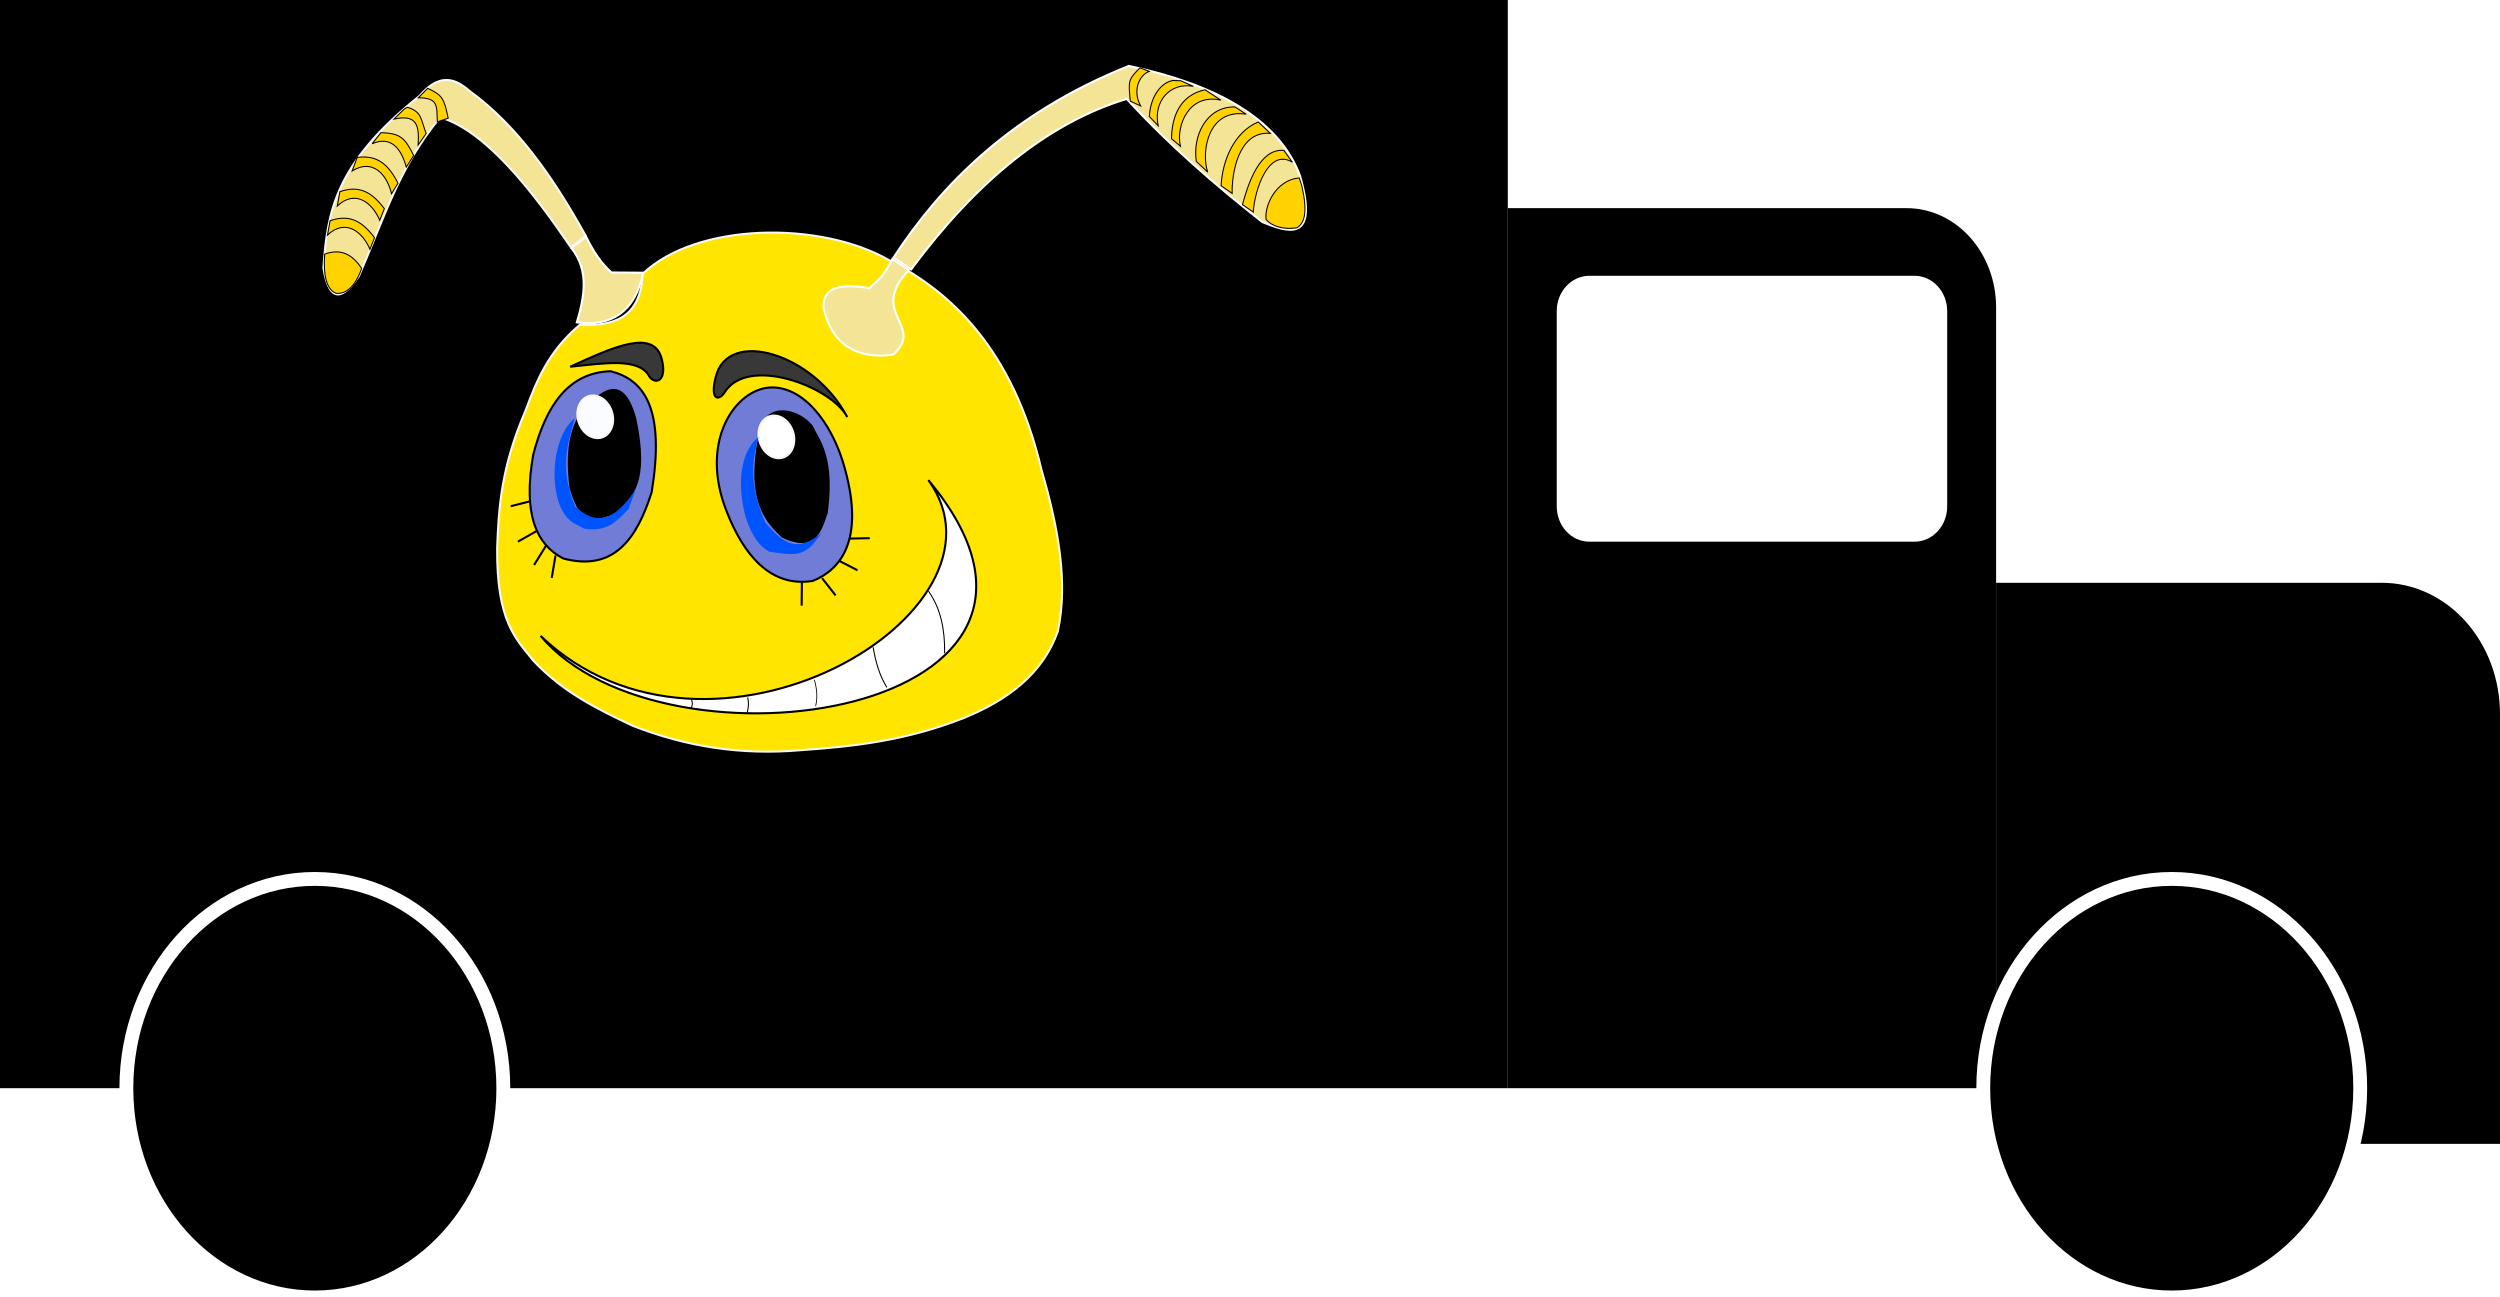 <svg width="79" height="41" viewBox="0 0 79 41" fill="none" xmlns="http://www.w3.org/2000/svg">
<path d="M47.646 0H0V34.387H47.646V0Z" fill="black"/>
<path d="M47.646 6.578H60.254C61.003 6.578 61.721 6.909 62.25 7.496C62.78 8.084 63.077 8.882 63.077 9.713V34.387H47.646V6.578Z" fill="black"/>
<path d="M63.077 18.416H75.267C75.757 18.416 76.243 18.523 76.696 18.732C77.149 18.94 77.56 19.245 77.907 19.63C78.253 20.015 78.528 20.472 78.716 20.975C78.903 21.478 79 22.017 79 22.561V36.147H63.077V18.416Z" fill="black"/>
<path d="M9.949 41C13.238 41 15.905 38.039 15.905 34.387C15.905 30.735 13.238 27.774 9.949 27.774C6.66 27.774 3.993 30.735 3.993 34.387C3.993 38.039 6.66 41 9.949 41Z" fill="black" stroke="white" stroke-width="0.438"/>
<path d="M68.627 41C71.916 41 74.583 38.039 74.583 34.387C74.583 30.735 71.916 27.774 68.627 27.774C65.338 27.774 62.671 30.735 62.671 34.387C62.671 38.039 65.338 41 68.627 41Z" fill="black" stroke="white" stroke-width="0.438"/>
<path d="M60.5 8.988H50.224C49.805 8.988 49.466 9.365 49.466 9.83V16.002C49.466 16.467 49.805 16.844 50.224 16.844H60.5C60.918 16.844 61.258 16.467 61.258 16.002V9.83C61.258 9.365 60.918 8.988 60.5 8.988Z" fill="white" stroke="white" stroke-width="0.546"/>
<path d="M20.311 8.651C22.006 7.03 25.909 6.968 28.09 8.219C29.988 9.197 32.002 10.959 32.919 14.879C33.444 16.679 33.759 18.414 33.426 19.954C32.945 21.303 31.849 22.117 30.468 22.684C28.645 23.405 26.966 23.592 25.308 23.705C23.419 23.872 21.667 23.591 19.999 22.936C18.895 22.415 17.796 21.882 16.855 20.879C16.304 20.183 15.693 19.656 15.71 17.319C15.759 16.061 15.829 14.786 16.608 12.973C16.954 12.042 17.316 11.115 18.315 10.27C19.359 10.301 20.239 10.086 20.311 8.651Z" fill="#FFE500" stroke="#F7F7F7" stroke-width="0.066"/>
<path d="M24.212 12.257C25.302 12.097 26.307 13.309 26.711 14.856C27.303 17.045 26.589 17.991 25.685 18.357C24.355 18.574 23.488 17.537 22.945 16.117C22.138 14.035 23.133 12.438 24.212 12.257Z" fill="#707CD6" stroke="black" stroke-width="0.066"/>
<path d="M25.725 13.615C25.565 13.105 24.157 12.443 23.99 13.814C23.603 15.828 24.221 16.483 24.733 16.963C25.757 17.438 25.921 16.793 26.124 16.199C26.308 14.799 26.055 14.171 25.725 13.615Z" fill="black" stroke="black" stroke-width="0.066"/>
<path d="M18.229 10.188C19.284 10.334 20.073 9.876 20.321 8.618L19.324 8.611C19.006 8.333 18.746 7.941 18.521 7.481L18.052 7.832C18.624 8.554 18.47 9.367 18.229 10.188Z" fill="#F4E495" stroke="white" stroke-width="0.066"/>
<path d="M28.207 11.208C27.152 11.354 26.267 10.942 26.018 9.684C26.037 9.048 26.579 8.966 27.477 9.103C27.794 8.825 27.972 8.647 28.198 8.187L28.721 8.531C27.44 9.886 29.178 10.264 28.283 11.154L28.207 11.208Z" fill="#F4E495" stroke="white" stroke-width="0.066"/>
<path d="M18.04 7.816C16.838 6.053 15.358 4.138 13.911 3.708C12.623 5.261 12.169 6.824 11.341 8.725C10.905 9.386 10.414 9.692 10.219 8.464C10.346 6.708 10.567 5.18 13.249 3.038C13.885 2.299 14.373 2.473 14.827 2.865C16.355 3.975 17.495 5.623 18.507 7.449L18.04 7.816Z" fill="#F4E495" stroke="#F7F7F7" stroke-width="0.066"/>
<path d="M13.515 2.791L13.218 3.089C13.828 3.098 13.808 3.304 13.818 3.849L14.162 3.736C14.032 3.091 13.971 3.009 13.515 2.791Z" fill="#FFD200" stroke="black" stroke-width="0.033"/>
<path d="M28.234 8.141C29.722 5.861 31.946 3.574 35.671 2.083C38.418 2.663 40.407 3.755 41.077 5.546C41.72 7.768 40.601 7.3 39.889 7.016C38.396 5.839 36.943 4.588 35.605 3.125C33.15 3.869 30.884 5.693 28.793 8.513L28.234 8.141Z" fill="#F4E495" stroke="white" stroke-width="0.066"/>
<path d="M18.02 11.589C19.405 10.952 20.674 10.377 20.912 11.352C21.087 12.022 20.726 12.178 20.523 11.903C20.208 11.288 19.087 11.48 18.02 11.589Z" fill="#383838" stroke="black" stroke-width="0.066"/>
<path d="M26.774 13.18C25.712 11.164 22.992 10.353 22.616 11.918C22.441 12.589 22.678 12.699 22.881 12.424C23.608 11.198 26.281 12.223 26.774 13.18Z" fill="#383838" stroke="black" stroke-width="0.066"/>
<path d="M17.082 20.094C20.985 24.737 35.521 22.599 29.337 15.171C32.367 19.355 22.44 25.213 17.082 20.094Z" fill="white" stroke="black" stroke-width="0.066"/>
<path d="M19.299 11.731C17.948 11.77 17.246 12.834 16.848 14.376C16.516 16.277 16.957 17.212 17.798 17.648C19.398 18.074 20.123 17.029 20.593 15.553C21.021 12.929 20.369 12.001 19.299 11.731Z" fill="#707CD6" stroke="black" stroke-width="0.066"/>
<path d="M18.527 12.832C18.926 12.55 19.63 11.662 20.07 13.214C20.511 15.288 19.944 15.705 19.422 16.195C18.399 16.67 18.235 16.025 18.032 15.431C17.848 14.031 18.129 13.342 18.527 12.832Z" fill="black" stroke="black" stroke-width="0.066"/>
<g filter="url(#filter0_f_8_245)">
<path d="M19.129 13.769C19.385 13.601 19.45 13.196 19.273 12.866C19.097 12.536 18.747 12.404 18.491 12.572C18.235 12.741 18.17 13.145 18.346 13.475C18.522 13.806 18.873 13.937 19.129 13.769Z" fill="#FBFCFF"/>
<path d="M19.129 13.769C19.385 13.601 19.45 13.196 19.273 12.866C19.097 12.536 18.747 12.404 18.491 12.572C18.235 12.741 18.17 13.145 18.346 13.475C18.522 13.806 18.873 13.937 19.129 13.769Z" stroke="#F7F7F7" stroke-width="0.07"/>
</g>
<g filter="url(#filter1_f_8_245)">
<path d="M24.853 14.404C25.109 14.236 25.174 13.831 24.998 13.501C24.822 13.171 24.471 13.039 24.215 13.207C23.959 13.376 23.895 13.78 24.071 14.11C24.247 14.441 24.597 14.572 24.853 14.404Z" fill="white"/>
<path d="M24.853 14.404C25.109 14.236 25.174 13.831 24.998 13.501C24.822 13.171 24.471 13.039 24.215 13.207C23.959 13.376 23.895 13.78 24.071 14.11C24.247 14.441 24.597 14.572 24.853 14.404Z" stroke="#F7F7F7" stroke-width="0.07"/>
</g>
<g filter="url(#filter2_f_8_245)">
<path d="M18.163 13.214C17.731 13.534 17.32 14.623 17.632 15.806C17.868 16.52 18.172 16.529 18.459 16.707C19.227 16.825 19.512 16.429 19.856 16.096L20.084 15.477C19.558 16.225 18.992 16.766 18.176 16.004C17.664 14.772 17.947 14.013 18.163 13.214Z" fill="#0054FF"/>
</g>
<g filter="url(#filter3_f_8_245)">
<path d="M23.84 13.925C23.462 14.35 23.259 15.172 23.557 16.326C23.793 17.041 24.021 17.255 24.308 17.434C25.076 17.552 25.32 17.561 25.664 17.228L25.967 16.846C25.156 17.48 24.765 17.181 24.177 16.509C23.665 15.277 23.755 14.61 23.97 13.811L23.84 13.925Z" fill="#0054FF"/>
</g>
<path d="M16.138 15.996L16.772 15.836" stroke="black" stroke-width="0.066"/>
<path d="M16.366 17.116L16.944 16.788" stroke="black" stroke-width="0.066"/>
<path d="M16.877 17.854L17.245 17.259" stroke="black" stroke-width="0.066"/>
<path d="M17.435 18.262L17.554 17.553" stroke="black" stroke-width="0.066"/>
<path d="M25.332 19.14L25.34 18.419" stroke="black" stroke-width="0.066"/>
<path d="M25.978 18.27L26.404 18.814" stroke="black" stroke-width="0.066"/>
<path d="M26.509 17.718L27.098 18.021" stroke="black" stroke-width="0.066"/>
<path d="M26.837 17.019L27.486 17.006" stroke="black" stroke-width="0.066"/>
<path d="M10.259 8.031C10.806 7.831 11.155 8.073 11.429 8.482C11.34 8.738 11.096 9.313 10.623 9.269C10.322 9.151 10.211 8.72 10.259 8.031Z" fill="#FFD200" stroke="black" stroke-width="0.033"/>
<path d="M10.431 6.976L10.348 7.427C10.92 6.895 11.451 7.319 11.691 7.878L11.835 7.511C11.452 7.002 11.052 6.755 10.431 6.976Z" fill="#FFD200" stroke="black" stroke-width="0.033"/>
<path d="M10.74 6.058L10.658 6.509C11.229 5.977 11.76 6.401 12 6.96L12.145 6.593C11.761 6.084 11.361 5.837 10.74 6.058Z" fill="#FFD200" stroke="black" stroke-width="0.033"/>
<path d="M11.286 4.975L11.129 5.401C11.78 4.996 12.231 5.522 12.373 6.122L12.576 5.791C12.285 5.212 11.933 4.886 11.286 4.975Z" fill="#FFD200" stroke="black" stroke-width="0.033"/>
<path d="M12.038 4.192L11.761 4.542C12.38 4.272 12.689 4.736 12.839 5.279L13.072 4.914C12.796 4.361 12.662 4.212 12.038 4.192Z" fill="#FFD200" stroke="black" stroke-width="0.033"/>
<path d="M12.777 3.443L12.452 3.762C13.184 3.606 13.249 3.965 13.213 4.583L13.466 4.219C13.292 3.758 13.334 3.532 12.873 3.39L12.777 3.443Z" fill="#FFD200" stroke="black" stroke-width="0.033"/>
<path d="M36.167 2.198L36.315 2.256C36.022 2.357 35.768 2.838 36.043 3.346L35.718 3.196C35.651 2.54 35.656 2.517 36.022 2.144L36.167 2.198Z" fill="#FFD200" stroke="black" stroke-width="0.033"/>
<path d="M41.056 5.622C40.304 5.691 39.954 6.512 40.008 6.934C40.178 7.143 40.533 7.262 40.981 7.2C41.213 7.056 41.335 6.739 41.138 5.874L41.056 5.622Z" fill="#FFD200" stroke="black" stroke-width="0.033"/>
<path d="M40.571 4.753L40.839 5.126C40.078 4.662 39.641 6.022 39.604 6.702L39.262 6.466C39.438 5.819 39.799 4.682 40.571 4.753Z" fill="#FFD200" stroke="#020202" stroke-width="0.033"/>
<path d="M39.76 3.854L40.14 4.213C39.134 4.133 38.923 5.473 38.935 6.11L38.587 5.87C38.63 5.03 39.023 4.164 39.76 3.854Z" fill="#FFD200" stroke="black" stroke-width="0.033"/>
<path d="M39.022 3.378L39.379 3.609C38.167 3.421 37.95 4.806 38.163 5.439L37.804 5.101C37.683 4.323 38.097 3.37 39.022 3.378Z" fill="#FFD200" stroke="black" stroke-width="0.033"/>
<path d="M38.081 2.837L38.576 3.165C37.566 2.937 37.154 3.98 37.301 4.622L37.021 4.385C37.025 3.735 37.256 3.013 38.081 2.837Z" fill="#FFD200" stroke="black" stroke-width="0.033"/>
<path d="M37.312 2.552L37.707 2.727C36.973 2.595 36.44 3.199 36.597 3.972L36.319 3.681C36.353 3.059 36.68 2.611 37.061 2.544L37.312 2.552Z" fill="#FFD200" stroke="black" stroke-width="0.033"/>
<path d="M21.836 22.066C21.89 22.189 21.89 22.29 21.836 22.372" stroke="black" stroke-width="0.033"/>
<path d="M23.625 22.036C23.646 22.148 23.678 22.236 23.612 22.525" stroke="black" stroke-width="0.033"/>
<path d="M29.34 18.68C29.731 19.234 29.862 19.907 29.85 20.644" stroke="black" stroke-width="0.033"/>
<path d="M25.733 21.479C25.81 21.75 25.844 22.023 25.774 22.314" stroke="black" stroke-width="0.026"/>
<path d="M27.592 20.452C27.671 20.93 27.8 21.365 28.026 21.721" stroke="black" stroke-width="0.033"/>
<defs>
<filter id="filter0_f_8_245" x="18.071" y="12.32" width="1.477" height="1.701" filterUnits="userSpaceOnUse" color-interpolation-filters="sRGB">
<feFlood flood-opacity="0" result="BackgroundImageFix"/>
<feBlend mode="normal" in="SourceGraphic" in2="BackgroundImageFix" result="shape"/>
<feGaussianBlur stdDeviation="0.071" result="effect1_foregroundBlur_8_245"/>
</filter>
<filter id="filter1_f_8_245" x="23.843" y="13.003" width="1.382" height="1.606" filterUnits="userSpaceOnUse" color-interpolation-filters="sRGB">
<feFlood flood-opacity="0" result="BackgroundImageFix"/>
<feBlend mode="normal" in="SourceGraphic" in2="BackgroundImageFix" result="shape"/>
<feGaussianBlur stdDeviation="0.047" result="effect1_foregroundBlur_8_245"/>
</filter>
<filter id="filter2_f_8_245" x="17.448" y="13.139" width="2.71" height="3.664" filterUnits="userSpaceOnUse" color-interpolation-filters="sRGB">
<feFlood flood-opacity="0" result="BackgroundImageFix"/>
<feBlend mode="normal" in="SourceGraphic" in2="BackgroundImageFix" result="shape"/>
<feGaussianBlur stdDeviation="0.037" result="effect1_foregroundBlur_8_245"/>
</filter>
<filter id="filter3_f_8_245" x="23.378" y="13.775" width="2.624" height="3.769" filterUnits="userSpaceOnUse" color-interpolation-filters="sRGB">
<feFlood flood-opacity="0" result="BackgroundImageFix"/>
<feBlend mode="normal" in="SourceGraphic" in2="BackgroundImageFix" result="shape"/>
<feGaussianBlur stdDeviation="0.018" result="effect1_foregroundBlur_8_245"/>
</filter>
</defs>
</svg>
